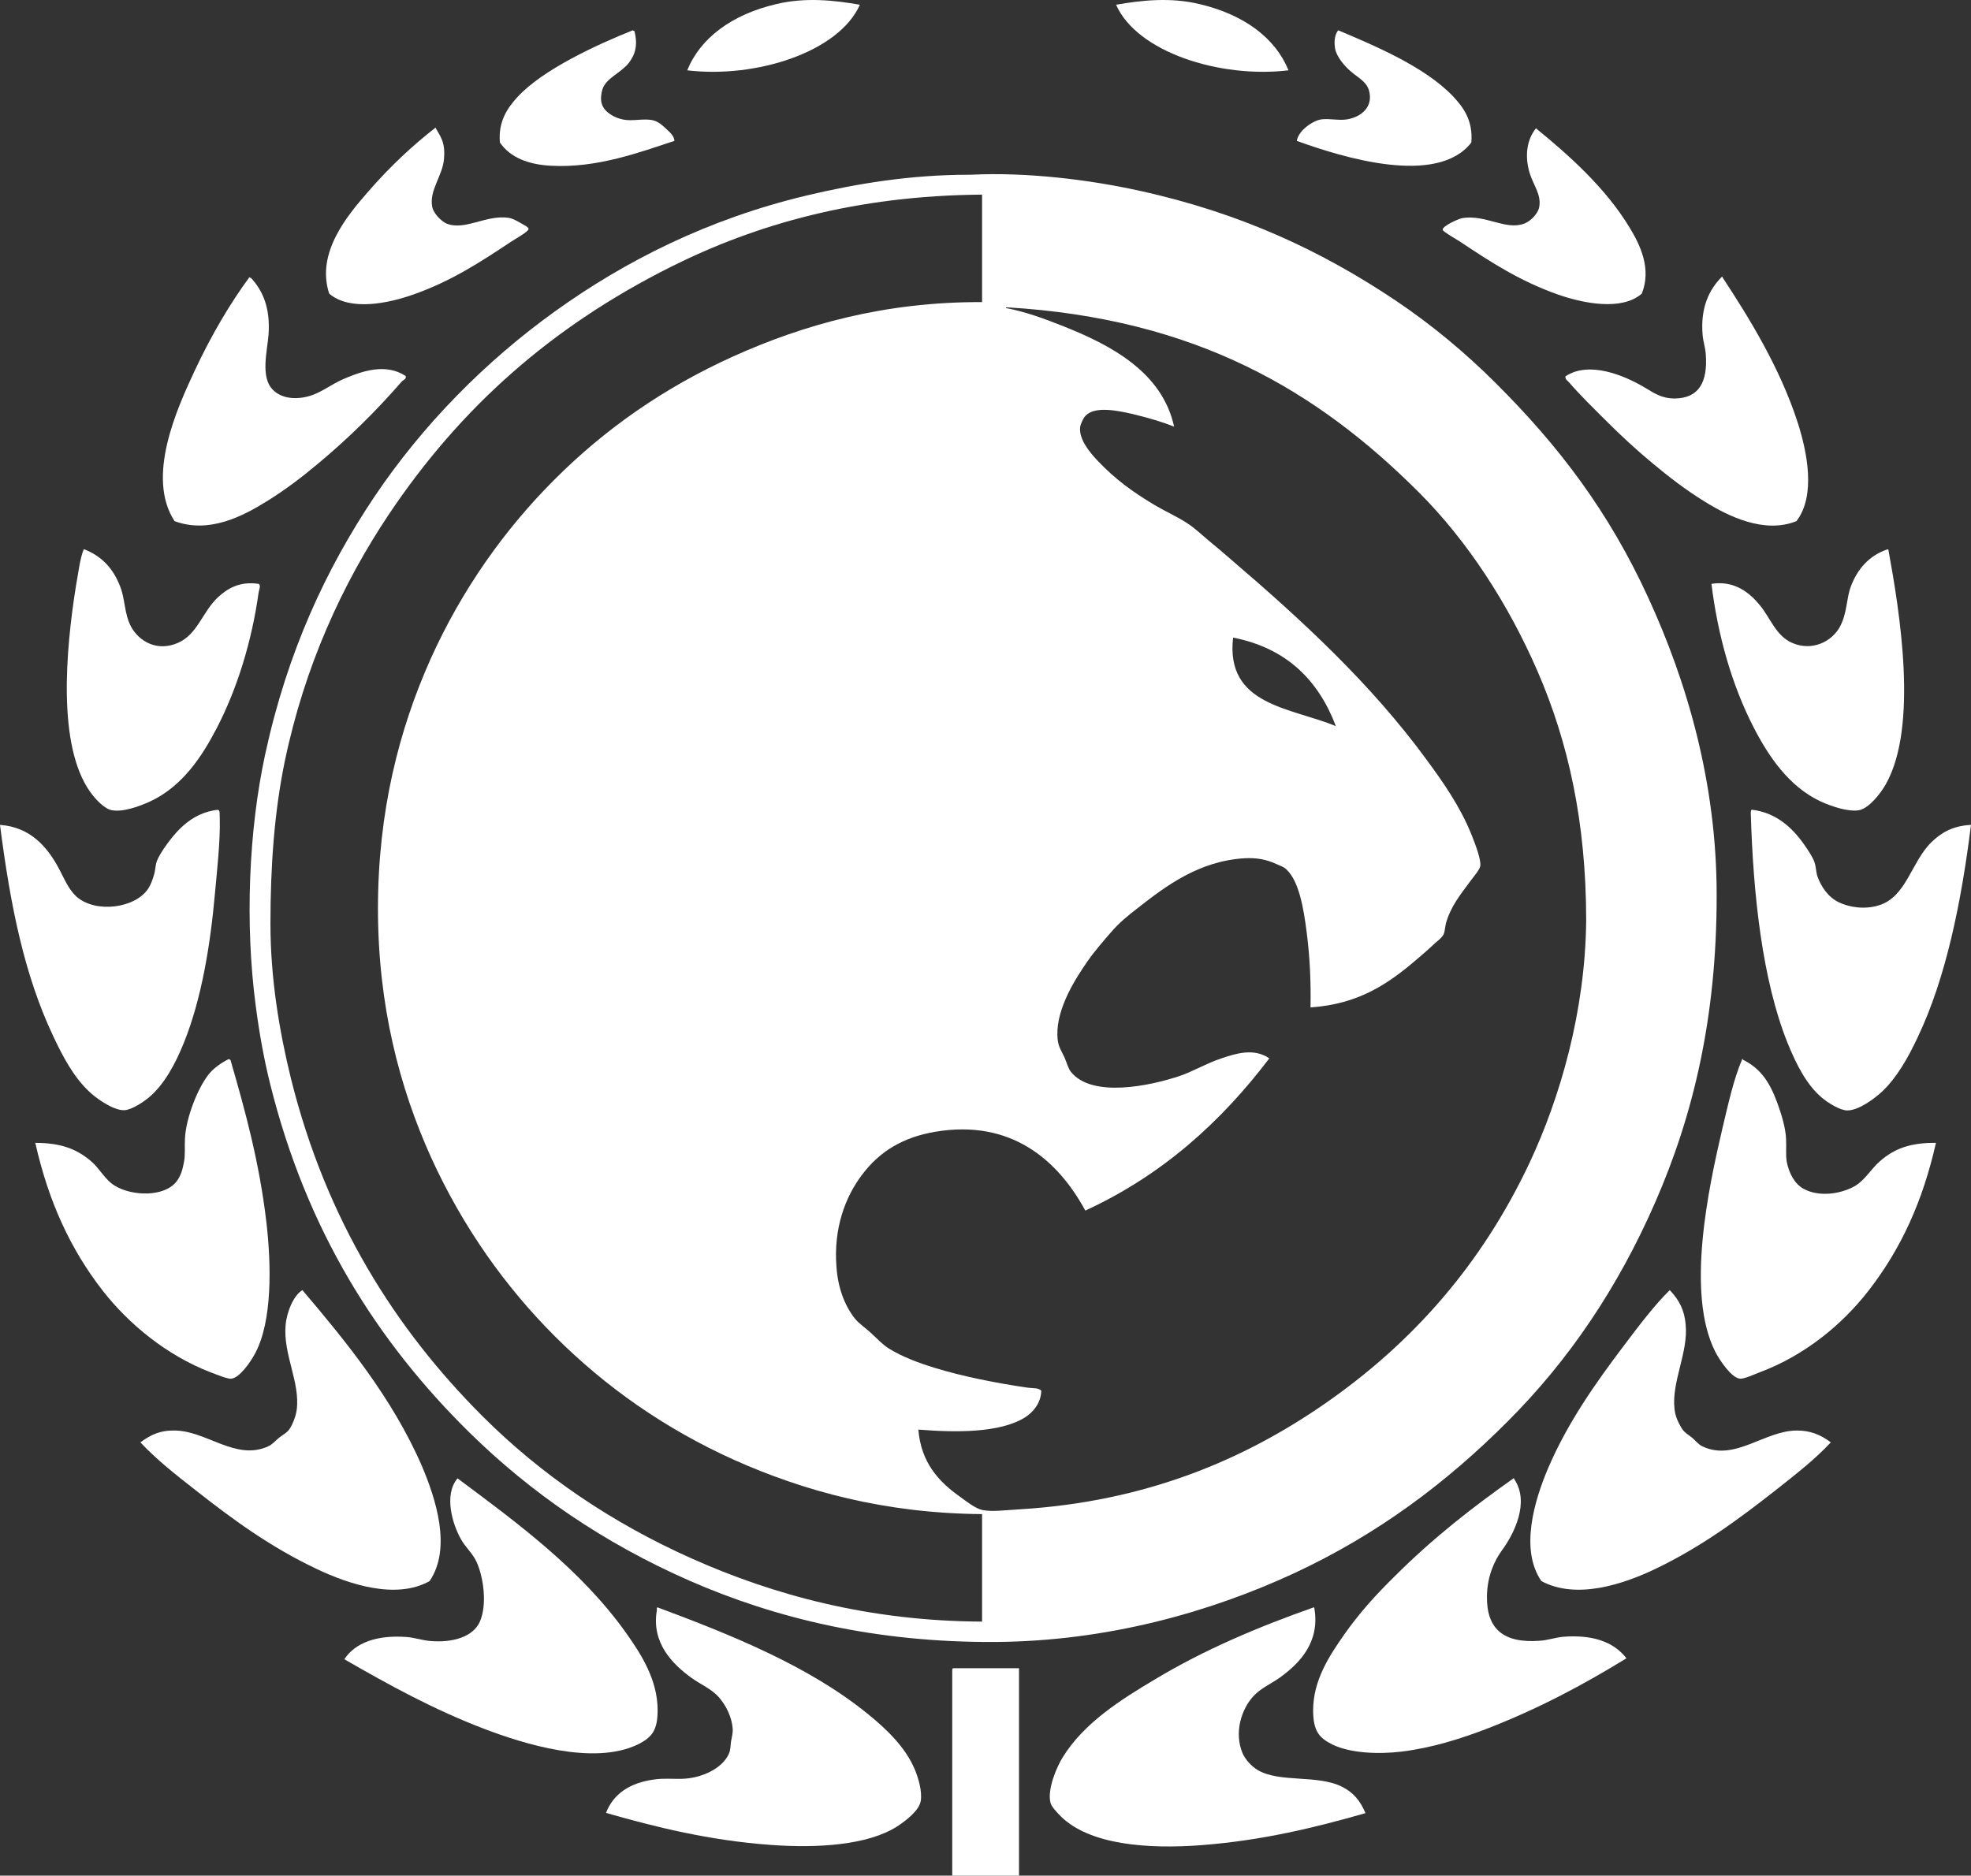 <?xml version="1.0" encoding="utf-8"?>
<!-- Generator: Adobe Illustrator 24.1.2, SVG Export Plug-In . SVG Version: 6.00 Build 0)  -->
<svg version="1.1" id="Layer_1" xmlns="http://www.w3.org/2000/svg" xmlns:xlink="http://www.w3.org/1999/xlink" x="0px" y="0px"
	 viewBox="0 0 83.23 79.22" style="enable-background:new 0 0 83.23 79.22;" xml:space="preserve">
<rect x="0" y="0" width="83.23" height="79.22" fill="#333333" stroke="none"/>
<style type="text/css">
	.st0{fill:#FFFFFF;}
</style>
<g>
	<path class="st0" d="M40.25,70.46c0.93,0,1.86,0,2.78,0c0,2.92,0,5.84,0,8.76c-0.94,0-1.88,0-2.82,0c0-2.89,0-5.77,0-8.66
		C40.21,70.51,40.21,70.47,40.25,70.46z"/>
	<path class="st0" d="M55.47,67.89c0.03-0.01,0.03,0.01,0.03,0.03c0.25,1.44-0.62,2.33-1.45,2.93c-0.39,0.28-0.82,0.45-1.14,0.81
		c-0.48,0.53-0.81,1.51-0.44,2.39c0.13,0.29,0.38,0.55,0.64,0.71c0.93,0.55,2.53,0.18,3.57,0.71c0.45,0.23,0.75,0.56,0.98,1.11
		c-2.13,0.61-4.34,1.15-6.9,1.35c-2.33,0.18-4.75-0.02-5.96-1.21c-0.18-0.18-0.4-0.42-0.44-0.57c-0.15-0.6,0.29-1.57,0.51-1.92
		c0.9-1.47,2.49-2.46,3.9-3.3C50.85,69.68,53.09,68.73,55.47,67.89z"/>
	<path class="st0" d="M27.77,67.89c3.11,1.16,6.37,2.47,8.85,4.48c0.82,0.66,1.63,1.44,2.02,2.39c0.13,0.32,0.31,0.88,0.24,1.31
		c-0.07,0.4-0.61,0.82-1.01,1.08c-1.23,0.78-3.34,0.92-5.35,0.77c-2.58-0.19-4.83-0.75-6.93-1.35c0.32-0.83,1.03-1.27,2.02-1.41
		c0.39-0.06,0.78-0.02,1.21-0.03c0.81-0.03,1.67-0.43,1.95-1.04c0.09-0.19,0.07-0.35,0.1-0.54c0.03-0.18,0.08-0.32,0.07-0.54
		c-0.04-0.5-0.28-0.97-0.57-1.31c-0.32-0.37-0.78-0.55-1.18-0.84c-0.77-0.56-1.7-1.46-1.45-2.86
		C27.73,67.94,27.73,67.89,27.77,67.89z"/>
	<path class="st0" d="M63.91,62.44c0.03-0.01,0.03,0.01,0.03,0.03c0.67,0.98-0.01,2.32-0.51,3c-0.33,0.45-0.63,1.11-0.64,1.95
		c-0.02,1.39,0.71,1.99,2.22,1.88c0.34-0.02,0.67-0.14,1.01-0.17c1.17-0.09,2.1,0.18,2.66,0.91c-1.82,1.12-3.77,2.16-5.96,3
		c-1,0.38-2.22,0.78-3.53,0.94c-0.99,0.12-2.17,0.07-2.93-0.3c-0.56-0.28-0.8-0.57-0.81-1.41c-0.01-1.31,0.71-2.37,1.31-3.23
		c0.66-0.94,1.36-1.7,2.09-2.42C60.55,64.92,62.19,63.66,63.91,62.44z"/>
	<path class="st0" d="M19.32,62.44c2.51,1.87,5.23,3.86,7.14,6.56c0.6,0.85,1.31,1.94,1.31,3.23c0,0.84-0.23,1.15-0.84,1.45
		c-1.89,0.91-4.87-0.05-6.43-0.64c-2.19-0.83-4.1-1.89-5.96-2.96c0.47-0.71,1.39-1.03,2.62-0.94c0.33,0.02,0.66,0.14,1.01,0.17
		c0.94,0.08,1.8-0.17,2.09-0.81c0.32-0.72,0.16-1.87-0.13-2.52c-0.17-0.38-0.49-0.64-0.67-0.98C19.11,64.38,18.73,63.14,19.32,62.44
		z"/>
	<path class="st0" d="M77.31,60.92c-0.67,0.72-1.47,1.34-2.29,1.99c-1.57,1.23-3.16,2.42-5.15,3.37c-1.31,0.62-3.29,1.3-4.78,0.5
		c-0.92-1.33-0.3-3.41,0.3-4.81c0.83-1.92,2-3.57,3.17-5.12c0.64-0.85,1.33-1.76,1.95-2.36c0.41,0.43,0.62,0.86,0.67,1.45
		c0.12,1.18-0.6,2.41-0.47,3.57c0.03,0.3,0.15,0.56,0.3,0.81c0.12,0.19,0.26,0.26,0.44,0.4c0.15,0.13,0.27,0.29,0.44,0.37
		c1.37,0.65,2.63-0.68,4-0.67C76.42,60.42,76.86,60.58,77.31,60.92z"/>
	<path class="st0" d="M18.14,66.78c-1.43,0.8-3.43,0.12-4.74-0.5c-1.99-0.94-3.58-2.11-5.18-3.37c-0.82-0.64-1.62-1.27-2.29-1.99
		c0.47-0.35,0.86-0.5,1.38-0.5c1.38-0.03,2.62,1.3,4.01,0.67c0.18-0.08,0.29-0.22,0.47-0.37c0.16-0.13,0.33-0.2,0.44-0.37
		c0.15-0.23,0.27-0.57,0.3-0.81c0.15-1.16-0.58-2.34-0.47-3.57c0.05-0.57,0.34-1.26,0.71-1.48c1.79,2.11,3.8,4.55,5.05,7.44
		C18.39,63.28,19.09,65.38,18.14,66.78z"/>
	<path class="st0" d="M73.57,44.73c0.03-0.01,0.03,0.01,0.03,0.03c0.75,0.37,1.13,0.95,1.45,1.82c0.17,0.46,0.35,1.05,0.37,1.51
		c0.02,0.39-0.02,0.68,0.03,0.98c0.09,0.46,0.32,0.93,0.71,1.14c0.67,0.37,1.62,0.21,2.19-0.13c0.42-0.26,0.65-0.7,1.04-1.04
		c0.63-0.55,1.32-0.78,2.36-0.77c-0.56,2.48-1.48,4.49-2.86,6.26c-1.09,1.4-2.66,2.71-4.58,3.43c-0.28,0.11-0.68,0.29-0.84,0.27
		c-0.37-0.04-0.88-0.82-1.04-1.14c-1.25-2.47-0.28-6.93,0.3-9.42C72.98,46.62,73.21,45.57,73.57,44.73z"/>
	<path class="st0" d="M9.66,44.73c0.03,0.01,0.03,0.03,0.07,0.03c0.62,2.14,1.22,4.31,1.52,6.87c0.21,1.82,0.25,4.16-0.47,5.52
		c-0.2,0.38-0.66,1.04-1.01,1.08c-0.16,0.02-0.58-0.16-0.88-0.27c-1.86-0.72-3.44-2.03-4.54-3.43c-1.38-1.77-2.3-3.78-2.86-6.26
		c1.1,0,1.76,0.27,2.35,0.77c0.39,0.33,0.59,0.79,1.01,1.04c0.71,0.44,2.1,0.5,2.62-0.2c0.18-0.24,0.25-0.53,0.3-0.81
		c0.06-0.32,0.02-0.61,0.04-0.98c0.04-0.87,0.55-2.18,1.04-2.76C9.06,45.09,9.34,44.89,9.66,44.73z"/>
	<path class="st0" d="M73.98,34.2c1,0.12,1.68,0.73,2.19,1.45c0.17,0.24,0.37,0.54,0.44,0.74c0.08,0.21,0.07,0.41,0.13,0.61
		c0.16,0.46,0.47,0.9,0.91,1.11c0.41,0.2,1.07,0.32,1.68,0.13c1.17-0.35,1.37-1.82,2.22-2.66c0.41-0.4,0.89-0.7,1.68-0.74
		c-0.4,3.2-1.04,6.44-2.26,8.99c-0.4,0.85-0.87,1.68-1.48,2.26c-0.33,0.31-1,0.81-1.48,0.81c-0.32,0-0.83-0.33-1.08-0.54
		c-0.65-0.55-1.08-1.41-1.45-2.32c-1.06-2.65-1.45-6.24-1.55-9.73C73.94,34.25,73.94,34.2,73.98,34.2z"/>
	<path class="st0" d="M0,34.84c1.28,0.09,2,0.93,2.49,1.85c0.23,0.43,0.4,0.87,0.74,1.18c0.8,0.71,2.48,0.5,3.03-0.34
		c0.11-0.17,0.18-0.37,0.23-0.54c0.07-0.19,0.06-0.39,0.13-0.61c0.14-0.38,0.66-1.07,0.98-1.38c0.38-0.37,0.82-0.66,1.41-0.77
		c0.3-0.06,0.26-0.03,0.27,0.34c0.03,0.91-0.13,2.36-0.2,3.13c-0.2,2.27-0.58,4.51-1.31,6.33c-0.37,0.92-0.84,1.78-1.48,2.32
		c-0.23,0.19-0.73,0.53-1.04,0.54c-0.48,0.02-1.24-0.54-1.51-0.81c-0.64-0.61-1.09-1.46-1.48-2.29C1.03,41.2,0.44,38.27,0,34.84z"/>
	<path class="st0" d="M69.6,25.24c-1.66-3.62-3.76-6.39-6.43-9.05c-1.26-1.26-2.69-2.46-4.24-3.5c-3.12-2.09-6.54-3.7-10.84-4.64
		c-2.05-0.45-4.7-0.79-7.1-0.67c-0.02,0-0.04,0-0.07,0c-2.49,0-4.77,0.38-6.87,0.88c-4.15,0.99-7.65,2.76-10.6,4.88
		c-2.97,2.13-5.61,4.82-7.64,7.84c-2.05,3.06-3.68,6.57-4.61,10.87c-0.7,3.23-0.86,7.17-0.4,10.64c0.15,1.14,0.34,2.21,0.6,3.26
		c1.53,6.18,4.51,10.91,8.45,14.78c2.58,2.53,5.64,4.64,9.26,6.23c3.63,1.59,7.86,2.62,12.92,2.59c4.75-0.03,9.09-1.27,12.59-2.89
		c3.58-1.66,6.5-3.87,9.05-6.43c2.59-2.59,4.66-5.66,6.23-9.26c1.6-3.66,2.59-7.79,2.59-12.92C72.5,33.03,71.21,28.74,69.6,25.24z
		 M41.47,68.49c-4.79-0.02-8.82-1.13-12.25-2.66c-3.41-1.52-6.38-3.55-8.85-6.02c-3.66-3.66-6.59-8.26-8.08-14.24
		c-0.5-2.03-0.87-4.26-0.87-6.56c0-2.47,0.17-4.73,0.6-6.83c0.84-4.04,2.43-7.51,4.41-10.47c3.02-4.5,6.84-7.9,11.88-10.43
		c3.61-1.81,7.86-3.02,13.16-3.06c0,1.51,0,3.03,0,4.54c-4.11-0.02-7.55,0.96-10.5,2.29c-2.93,1.32-5.45,3.09-7.57,5.22
		c-2.08,2.08-3.9,4.63-5.22,7.57c-1.33,2.97-2.22,6.45-2.22,10.53c0,4.1,0.91,7.57,2.25,10.53c1.34,2.94,3.14,5.46,5.22,7.54
		c2.13,2.13,4.64,3.9,7.57,5.22c2.95,1.32,6.37,2.26,10.47,2.29C41.47,65.46,41.47,66.98,41.47,68.49z M64.59,49.11
		c-2.03,4.31-4.95,7.62-8.68,10.2c-3.33,2.3-7.47,4.12-12.89,4.44c-0.54,0.03-1.13,0.11-1.52,0.03c-0.31-0.06-0.68-0.36-0.97-0.57
		c-0.91-0.64-1.64-1.46-1.75-2.83c1.59,0.13,3.43,0.14,4.48-0.5c0.36-0.22,0.7-0.62,0.71-1.14c-0.11-0.13-0.35-0.1-0.57-0.13
		c-1.31-0.19-2.74-0.47-3.94-0.84c-0.68-0.21-1.35-0.46-1.92-0.81c-0.27-0.17-0.48-0.4-0.74-0.64c-0.24-0.23-0.53-0.41-0.71-0.64
		c-0.44-0.57-0.71-1.31-0.77-2.19c-0.12-1.6,0.36-2.92,1.08-3.87c0.75-1,1.74-1.59,3.1-1.82c3.17-0.53,5.15,1.16,6.33,3.33
		c3.24-1.49,5.73-3.74,7.77-6.43c-0.66-0.45-1.42-0.2-2.02,0c-0.61,0.2-1.2,0.55-1.75,0.74c-1.25,0.42-3.71,0.95-4.61-0.17
		c-0.11-0.14-0.17-0.38-0.27-0.61c-0.16-0.35-0.29-0.47-0.3-0.94c-0.03-1.16,0.78-2.41,1.28-3.13c0.3-0.43,0.66-0.84,0.98-1.21
		c0.35-0.41,0.71-0.7,1.15-1.04c1.16-0.91,2.56-1.97,4.48-2.09c0.52-0.03,0.94,0.05,1.35,0.24c0.19,0.09,0.31,0.11,0.44,0.24
		c0.53,0.5,0.72,1.66,0.84,2.59c0.14,1.06,0.19,2.1,0.17,3.23c2.03-0.14,3.28-0.99,4.51-2.05c0.17-0.15,0.37-0.31,0.57-0.5
		c0.19-0.19,0.46-0.37,0.54-0.54c0.06-0.13,0.06-0.33,0.1-0.47c0.2-0.7,0.59-1.18,1.01-1.75c0.14-0.19,0.42-0.51,0.44-0.67
		c0.03-0.27-0.19-0.86-0.37-1.31c-0.48-1.2-1.22-2.25-1.89-3.16c-2.37-3.24-5.29-5.92-8.28-8.48c-0.3-0.26-0.6-0.52-0.91-0.77
		c-0.3-0.25-0.6-0.54-0.91-0.74c-0.42-0.28-0.92-0.5-1.38-0.77c-0.93-0.56-1.65-1.07-2.42-1.88c-0.33-0.35-0.79-0.9-0.74-1.41
		c0.02-0.16,0.15-0.42,0.24-0.5c0.4-0.41,1.37-0.2,1.95-0.07c0.76,0.18,1.36,0.37,1.78,0.54c-0.5-2.28-2.61-3.43-4.75-4.27
		c-0.76-0.3-1.52-0.58-2.35-0.74c-0.01-0.03,0.01-0.03,0.03-0.03c8.01,0.47,13.14,3.55,17.4,7.81c2.05,2.05,3.77,4.69,5.02,7.57
		c1.3,3,2.05,6.38,2.05,10.53C66.94,42.72,65.88,46.36,64.59,49.11z M52.07,26.93c2.25,0.44,3.6,1.79,4.34,3.74
		C54.52,29.88,51.74,29.81,52.07,26.93z"/>
	<path class="st0" d="M79.71,23.2c0.01,0.01,0.01,0.01,0.03,0.01c0.48,2.63,1.27,7.45-0.1,9.9c-0.21,0.38-0.71,1.03-1.14,1.11
		c-0.45,0.08-1.16-0.16-1.62-0.37c-1.34-0.63-2.19-1.89-2.83-3.13c-0.91-1.77-1.51-3.86-1.78-6.06c0.98-0.16,1.64,0.4,2.05,0.91
		c0.43,0.52,0.67,1.28,1.35,1.58c0.84,0.37,1.67-0.04,2.02-0.67c0.32-0.59,0.27-1.2,0.47-1.72C78.43,24.05,78.92,23.46,79.71,23.2z"
		/>
	<path class="st0" d="M3.53,23.21c0.01-0.01,0.02-0.01,0.03-0.01c0.72,0.29,1.2,0.77,1.51,1.56c0.22,0.54,0.17,1.16,0.47,1.72
		c0.34,0.61,1.1,1.06,1.98,0.67c0.82-0.36,1.03-1.31,1.68-1.92c0.39-0.36,0.9-0.69,1.72-0.57c0.11,0.05,0.02,0.24,0,0.37
		c-0.29,2.08-0.91,4.06-1.75,5.69c-0.63,1.22-1.46,2.49-2.83,3.13c-0.46,0.21-1.15,0.46-1.62,0.37c-0.31-0.06-0.67-0.44-0.91-0.77
		c-1.39-1.95-1.04-5.96-0.6-8.72C3.31,24.2,3.37,23.62,3.53,23.21z"/>
	<path class="st0" d="M17.13,15.88c0.05,0.13-0.11,0.17-0.17,0.24c-1.05,1.21-2.25,2.4-3.54,3.47c-0.64,0.54-1.36,1.09-2.15,1.58
		c-1.03,0.64-2.45,1.38-3.9,0.84c-1.21-1.86,0.1-4.74,0.84-6.33c0.71-1.52,1.51-2.87,2.32-3.97c0.03,0.01,0.03,0.03,0.07,0.03
		c0.5,0.54,0.82,1.27,0.74,2.39c-0.05,0.68-0.35,1.78,0.17,2.32c0.38,0.4,1.01,0.44,1.58,0.27c0.47-0.14,0.91-0.49,1.41-0.71
		C15.34,15.65,16.3,15.34,17.13,15.88z"/>
	<path class="st0" d="M75.86,22.01c-1.36,0.55-2.89-0.21-3.9-0.84c-0.79-0.49-1.49-1.03-2.15-1.58c-0.69-0.57-1.36-1.19-1.95-1.78
		c-0.56-0.56-1.1-1.08-1.62-1.68c-0.05-0.05-0.17-0.13-0.13-0.24c0.99-0.65,2.45-0.05,3.33,0.47c0.38,0.22,0.7,0.47,1.28,0.47
		c1.02-0.01,1.4-0.69,1.31-1.88c-0.02-0.27-0.11-0.54-0.13-0.77c-0.11-1.19,0.28-1.96,0.81-2.49c0.03-0.01,0.03,0.01,0.03,0.03
		c1.14,1.73,2.42,3.82,3.16,6.09C76.31,19.07,76.69,20.93,75.86,22.01z"/>
	<path class="st0" d="M69.33,12.4c-0.84,0.74-2.47,0.42-3.57,0.03c-1.55-0.55-2.77-1.33-4.1-2.22c-0.19-0.12-0.73-0.43-0.74-0.5
		c-0.02-0.17,0.7-0.48,0.84-0.5c0.98-0.15,1.81,0.52,2.59,0.24c0.31-0.11,0.59-0.45,0.64-0.67c0.12-0.55-0.24-0.95-0.4-1.48
		c-0.21-0.71-0.12-1.4,0.27-1.88c1.36,1.11,2.92,2.49,3.94,4.17C69.28,10.37,69.74,11.36,69.33,12.4z"/>
	<path class="st0" d="M13.9,12.4c-0.57-1.74,0.8-3.33,1.65-4.31c0.94-1.08,1.88-1.95,2.83-2.69c0.03-0.01,0.03,0.01,0.03,0.03
		c0.26,0.44,0.39,0.65,0.34,1.28c-0.06,0.72-0.63,1.32-0.5,2.02c0.05,0.27,0.36,0.6,0.6,0.71c0.78,0.32,1.67-0.38,2.63-0.24
		c0.13,0.02,0.28,0.09,0.47,0.2c0.11,0.07,0.37,0.18,0.37,0.27c0,0.11-0.54,0.41-0.74,0.54c-1.31,0.87-2.52,1.66-4.1,2.22
		C16.39,12.82,14.77,13.15,13.9,12.4z"/>
	<path class="st0" d="M36.31,0.2c-0.88,1.99-4.37,3.12-7.29,2.77c0.55-1.36,1.88-2.36,3.77-2.8C34.01-0.12,35.23,0.01,36.31,0.2z"/>
	<path class="st0" d="M47.13,0.2C48,2.19,51.5,3.32,54.41,2.97c-0.55-1.36-1.88-2.36-3.77-2.8C49.43-0.12,48.2,0.01,47.13,0.2z"/>
	<path class="st0" d="M56.51,1.28c1.54,0.65,3.66,1.54,4.85,2.79c0.42,0.45,0.85,1.01,0.77,1.95c-1.45,1.87-5.47,0.62-7.37-0.07
		c0.03-0.2,0.19-0.41,0.34-0.54c0.14-0.13,0.45-0.34,0.71-0.37c0.35-0.04,0.74,0.06,1.08,0c0.59-0.1,1.13-0.53,0.91-1.25
		C57.67,3.42,57.34,3.28,57.02,3c-0.27-0.24-0.58-0.61-0.64-0.94C56.34,1.85,56.33,1.49,56.51,1.28z"/>
	<path class="st0" d="M26.72,1.28c0.03,0.01,0.03,0.03,0.07,0.03c0.15,0.59,0.04,0.99-0.24,1.35c-0.34,0.43-0.95,0.63-1.11,1.11
		c-0.05,0.16-0.09,0.4-0.03,0.61c0.1,0.35,0.53,0.6,0.91,0.67c0.39,0.08,0.87-0.06,1.25,0.03c0.25,0.06,0.42,0.23,0.57,0.37
		c0.14,0.13,0.33,0.29,0.34,0.5C27.04,6.42,25.22,7.11,23.26,7c-0.94-0.05-1.71-0.34-2.15-0.98c-0.08-0.89,0.32-1.46,0.74-1.92
		C22.9,2.95,25.19,1.89,26.72,1.28z"/>
</g>
</svg>
